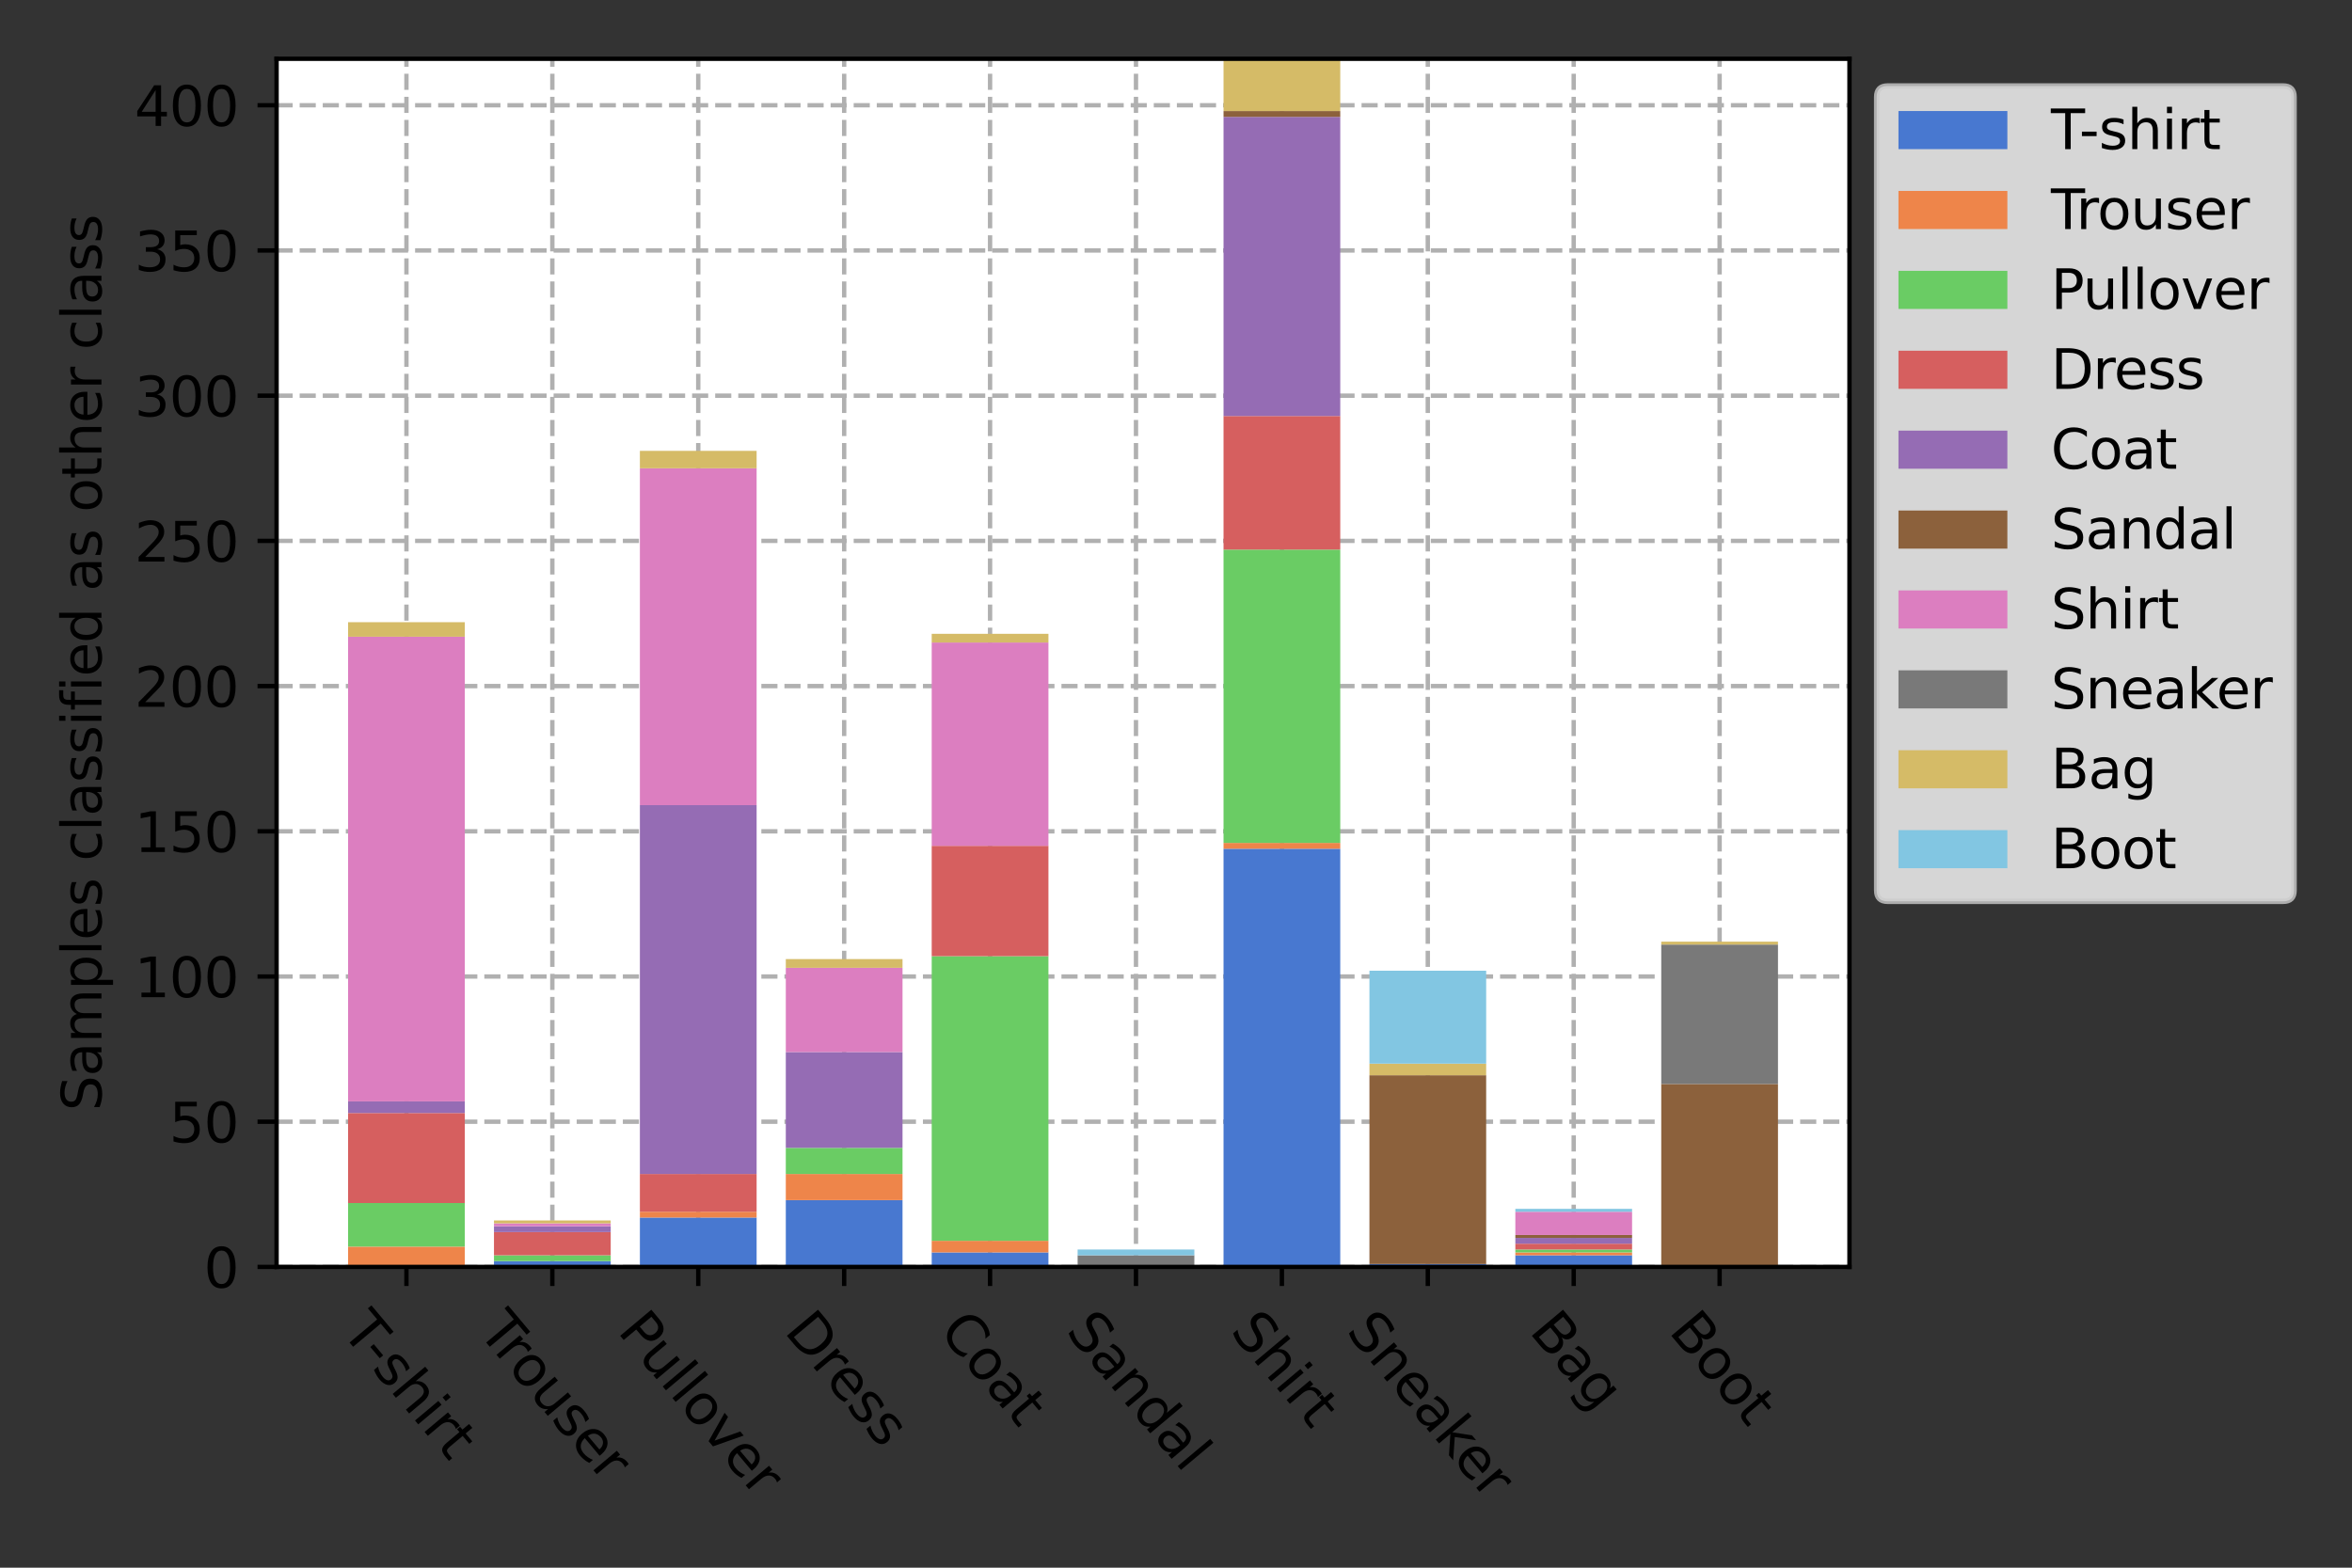 <?xml version="1.0" encoding="utf-8" standalone="no"?>
<!DOCTYPE svg PUBLIC "-//W3C//DTD SVG 1.1//EN"
  "http://www.w3.org/Graphics/SVG/1.1/DTD/svg11.dtd">
<svg height="288pt" version="1.1" viewBox="0 0 432 288" width="432pt" xmlns="http://www.w3.org/2000/svg" xmlns:xlink="http://www.w3.org/1999/xlink">
 <rect x="0" y="0" width="432" height="288" fill="#333333" stroke="none"/>
 <defs>
  <style type="text/css">*{stroke-linecap:butt;stroke-linejoin:round;}</style>
 </defs>
 <g id="figure_1">
  <g id="patch_1">
   <path d="M 0 288 
L 432 288 
L 432 0 
L 0 0 
z
" style="fill:none;"/>
  </g>
  <g id="axes_1">
   <g id="patch_2">
    <path d="M 50.8 232.747 
L 339.7 232.747 
L 339.7 10.8 
L 50.8 10.8 
z
" style="fill:#ffffff;"/>
   </g>
   <g id="matplotlib.axis_1">
    <g id="xtick_1">
     <g id="line2d_1">
      <path clip-path="url(#pb6ebca4d76)" d="M 74.652 232.747 
L 74.652 10.8 
" style="fill:none;stroke:#b0b0b0;stroke-dasharray:2.96,1.28;stroke-dashoffset:0;stroke-width:0.8;"/>
     </g>
     <g id="line2d_2">
      <defs>
       <path d="M 0 0 
L 0 3.5 
" id="mb252a2b7a4" style="stroke:#000000;stroke-width:0.8;"/>
      </defs>
      <g>
       <use style="stroke:#000000;stroke-width:0.8;" x="74.652" xlink:href="#mb252a2b7a4" y="232.747"/>
      </g>
     </g>
     <g id="text_1">
      <!-- T-shirt -->
      <g transform="translate(62.523 244.632)rotate(-310)scale(0.1 -0.1)">
       <defs>
        <path d="M -19 4666 
L 3928 4666 
L 3928 4134 
L 2272 4134 
L 2272 0 
L 1638 0 
L 1638 4134 
L -19 4134 
L -19 4666 
z
" id="DejaVuSans-54" transform="scale(0.016)"/>
        <path d="M 313 2009 
L 1997 2009 
L 1997 1497 
L 313 1497 
L 313 2009 
z
" id="DejaVuSans-2d" transform="scale(0.016)"/>
        <path d="M 2834 3397 
L 2834 2853 
Q 2591 2978 2328 3040 
Q 2066 3103 1784 3103 
Q 1356 3103 1142 2972 
Q 928 2841 928 2578 
Q 928 2378 1081 2264 
Q 1234 2150 1697 2047 
L 1894 2003 
Q 2506 1872 2764 1633 
Q 3022 1394 3022 966 
Q 3022 478 2636 193 
Q 2250 -91 1575 -91 
Q 1294 -91 989 -36 
Q 684 19 347 128 
L 347 722 
Q 666 556 975 473 
Q 1284 391 1588 391 
Q 1994 391 2212 530 
Q 2431 669 2431 922 
Q 2431 1156 2273 1281 
Q 2116 1406 1581 1522 
L 1381 1569 
Q 847 1681 609 1914 
Q 372 2147 372 2553 
Q 372 3047 722 3315 
Q 1072 3584 1716 3584 
Q 2034 3584 2315 3537 
Q 2597 3491 2834 3397 
z
" id="DejaVuSans-73" transform="scale(0.016)"/>
        <path d="M 3513 2113 
L 3513 0 
L 2938 0 
L 2938 2094 
Q 2938 2591 2744 2837 
Q 2550 3084 2163 3084 
Q 1697 3084 1428 2787 
Q 1159 2491 1159 1978 
L 1159 0 
L 581 0 
L 581 4863 
L 1159 4863 
L 1159 2956 
Q 1366 3272 1645 3428 
Q 1925 3584 2291 3584 
Q 2894 3584 3203 3211 
Q 3513 2838 3513 2113 
z
" id="DejaVuSans-68" transform="scale(0.016)"/>
        <path d="M 603 3500 
L 1178 3500 
L 1178 0 
L 603 0 
L 603 3500 
z
M 603 4863 
L 1178 4863 
L 1178 4134 
L 603 4134 
L 603 4863 
z
" id="DejaVuSans-69" transform="scale(0.016)"/>
        <path d="M 2631 2963 
Q 2534 3019 2420 3045 
Q 2306 3072 2169 3072 
Q 1681 3072 1420 2755 
Q 1159 2438 1159 1844 
L 1159 0 
L 581 0 
L 581 3500 
L 1159 3500 
L 1159 2956 
Q 1341 3275 1631 3429 
Q 1922 3584 2338 3584 
Q 2397 3584 2469 3576 
Q 2541 3569 2628 3553 
L 2631 2963 
z
" id="DejaVuSans-72" transform="scale(0.016)"/>
        <path d="M 1172 4494 
L 1172 3500 
L 2356 3500 
L 2356 3053 
L 1172 3053 
L 1172 1153 
Q 1172 725 1289 603 
Q 1406 481 1766 481 
L 2356 481 
L 2356 0 
L 1766 0 
Q 1100 0 847 248 
Q 594 497 594 1153 
L 594 3053 
L 172 3053 
L 172 3500 
L 594 3500 
L 594 4494 
L 1172 4494 
z
" id="DejaVuSans-74" transform="scale(0.016)"/>
       </defs>
       <use xlink:href="#DejaVuSans-54"/>
       <use x="51.959" xlink:href="#DejaVuSans-2d"/>
       <use x="88.043" xlink:href="#DejaVuSans-73"/>
       <use x="140.143" xlink:href="#DejaVuSans-68"/>
       <use x="203.521" xlink:href="#DejaVuSans-69"/>
       <use x="231.305" xlink:href="#DejaVuSans-72"/>
       <use x="272.418" xlink:href="#DejaVuSans-74"/>
      </g>
     </g>
    </g>
    <g id="xtick_2">
     <g id="line2d_3">
      <path clip-path="url(#pb6ebca4d76)" d="M 101.451 232.747 
L 101.451 10.8 
" style="fill:none;stroke:#b0b0b0;stroke-dasharray:2.96,1.28;stroke-dashoffset:0;stroke-width:0.8;"/>
     </g>
     <g id="line2d_4">
      <g>
       <use style="stroke:#000000;stroke-width:0.8;" x="101.451" xlink:href="#mb252a2b7a4" y="232.747"/>
      </g>
     </g>
     <g id="text_2">
      <!-- Trouser -->
      <g transform="translate(87.623 244.632)rotate(-310)scale(0.1 -0.1)">
       <defs>
        <path d="M 1959 3097 
Q 1497 3097 1228 2736 
Q 959 2375 959 1747 
Q 959 1119 1226 758 
Q 1494 397 1959 397 
Q 2419 397 2687 759 
Q 2956 1122 2956 1747 
Q 2956 2369 2687 2733 
Q 2419 3097 1959 3097 
z
M 1959 3584 
Q 2709 3584 3137 3096 
Q 3566 2609 3566 1747 
Q 3566 888 3137 398 
Q 2709 -91 1959 -91 
Q 1206 -91 779 398 
Q 353 888 353 1747 
Q 353 2609 779 3096 
Q 1206 3584 1959 3584 
z
" id="DejaVuSans-6f" transform="scale(0.016)"/>
        <path d="M 544 1381 
L 544 3500 
L 1119 3500 
L 1119 1403 
Q 1119 906 1312 657 
Q 1506 409 1894 409 
Q 2359 409 2629 706 
Q 2900 1003 2900 1516 
L 2900 3500 
L 3475 3500 
L 3475 0 
L 2900 0 
L 2900 538 
Q 2691 219 2414 64 
Q 2138 -91 1772 -91 
Q 1169 -91 856 284 
Q 544 659 544 1381 
z
M 1991 3584 
L 1991 3584 
z
" id="DejaVuSans-75" transform="scale(0.016)"/>
        <path d="M 3597 1894 
L 3597 1613 
L 953 1613 
Q 991 1019 1311 708 
Q 1631 397 2203 397 
Q 2534 397 2845 478 
Q 3156 559 3463 722 
L 3463 178 
Q 3153 47 2828 -22 
Q 2503 -91 2169 -91 
Q 1331 -91 842 396 
Q 353 884 353 1716 
Q 353 2575 817 3079 
Q 1281 3584 2069 3584 
Q 2775 3584 3186 3129 
Q 3597 2675 3597 1894 
z
M 3022 2063 
Q 3016 2534 2758 2815 
Q 2500 3097 2075 3097 
Q 1594 3097 1305 2825 
Q 1016 2553 972 2059 
L 3022 2063 
z
" id="DejaVuSans-65" transform="scale(0.016)"/>
       </defs>
       <use xlink:href="#DejaVuSans-54"/>
       <use x="46.334" xlink:href="#DejaVuSans-72"/>
       <use x="85.197" xlink:href="#DejaVuSans-6f"/>
       <use x="146.379" xlink:href="#DejaVuSans-75"/>
       <use x="209.758" xlink:href="#DejaVuSans-73"/>
       <use x="261.857" xlink:href="#DejaVuSans-65"/>
       <use x="323.381" xlink:href="#DejaVuSans-72"/>
      </g>
     </g>
    </g>
    <g id="xtick_3">
     <g id="line2d_5">
      <path clip-path="url(#pb6ebca4d76)" d="M 128.251 232.747 
L 128.251 10.8 
" style="fill:none;stroke:#b0b0b0;stroke-dasharray:2.96,1.28;stroke-dashoffset:0;stroke-width:0.8;"/>
     </g>
     <g id="line2d_6">
      <g>
       <use style="stroke:#000000;stroke-width:0.8;" x="128.251" xlink:href="#mb252a2b7a4" y="232.747"/>
      </g>
     </g>
     <g id="text_3">
      <!-- Pullover -->
      <g transform="translate(113.265 244.632)rotate(-310)scale(0.1 -0.1)">
       <defs>
        <path d="M 1259 4147 
L 1259 2394 
L 2053 2394 
Q 2494 2394 2734 2622 
Q 2975 2850 2975 3272 
Q 2975 3691 2734 3919 
Q 2494 4147 2053 4147 
L 1259 4147 
z
M 628 4666 
L 2053 4666 
Q 2838 4666 3239 4311 
Q 3641 3956 3641 3272 
Q 3641 2581 3239 2228 
Q 2838 1875 2053 1875 
L 1259 1875 
L 1259 0 
L 628 0 
L 628 4666 
z
" id="DejaVuSans-50" transform="scale(0.016)"/>
        <path d="M 603 4863 
L 1178 4863 
L 1178 0 
L 603 0 
L 603 4863 
z
" id="DejaVuSans-6c" transform="scale(0.016)"/>
        <path d="M 191 3500 
L 800 3500 
L 1894 563 
L 2988 3500 
L 3597 3500 
L 2284 0 
L 1503 0 
L 191 3500 
z
" id="DejaVuSans-76" transform="scale(0.016)"/>
       </defs>
       <use xlink:href="#DejaVuSans-50"/>
       <use x="58.553" xlink:href="#DejaVuSans-75"/>
       <use x="121.932" xlink:href="#DejaVuSans-6c"/>
       <use x="149.715" xlink:href="#DejaVuSans-6c"/>
       <use x="177.498" xlink:href="#DejaVuSans-6f"/>
       <use x="238.68" xlink:href="#DejaVuSans-76"/>
       <use x="297.859" xlink:href="#DejaVuSans-65"/>
       <use x="359.383" xlink:href="#DejaVuSans-72"/>
      </g>
     </g>
    </g>
    <g id="xtick_4">
     <g id="line2d_7">
      <path clip-path="url(#pb6ebca4d76)" d="M 155.051 232.747 
L 155.051 10.8 
" style="fill:none;stroke:#b0b0b0;stroke-dasharray:2.96,1.28;stroke-dashoffset:0;stroke-width:0.8;"/>
     </g>
     <g id="line2d_8">
      <g>
       <use style="stroke:#000000;stroke-width:0.8;" x="155.051" xlink:href="#mb252a2b7a4" y="232.747"/>
      </g>
     </g>
     <g id="text_4">
      <!-- Dress -->
      <g transform="translate(143.887 244.632)rotate(-310)scale(0.1 -0.1)">
       <defs>
        <path d="M 1259 4147 
L 1259 519 
L 2022 519 
Q 2988 519 3436 956 
Q 3884 1394 3884 2338 
Q 3884 3275 3436 3711 
Q 2988 4147 2022 4147 
L 1259 4147 
z
M 628 4666 
L 1925 4666 
Q 3281 4666 3915 4102 
Q 4550 3538 4550 2338 
Q 4550 1131 3912 565 
Q 3275 0 1925 0 
L 628 0 
L 628 4666 
z
" id="DejaVuSans-44" transform="scale(0.016)"/>
       </defs>
       <use xlink:href="#DejaVuSans-44"/>
       <use x="77.002" xlink:href="#DejaVuSans-72"/>
       <use x="115.865" xlink:href="#DejaVuSans-65"/>
       <use x="177.389" xlink:href="#DejaVuSans-73"/>
       <use x="229.488" xlink:href="#DejaVuSans-73"/>
      </g>
     </g>
    </g>
    <g id="xtick_5">
     <g id="line2d_9">
      <path clip-path="url(#pb6ebca4d76)" d="M 181.85 232.747 
L 181.85 10.8 
" style="fill:none;stroke:#b0b0b0;stroke-dasharray:2.96,1.28;stroke-dashoffset:0;stroke-width:0.8;"/>
     </g>
     <g id="line2d_10">
      <g>
       <use style="stroke:#000000;stroke-width:0.8;" x="181.85" xlink:href="#mb252a2b7a4" y="232.747"/>
      </g>
     </g>
     <g id="text_5">
      <!-- Coat -->
      <g transform="translate(172.296 244.632)rotate(-310)scale(0.1 -0.1)">
       <defs>
        <path d="M 4122 4306 
L 4122 3641 
Q 3803 3938 3442 4084 
Q 3081 4231 2675 4231 
Q 1875 4231 1450 3742 
Q 1025 3253 1025 2328 
Q 1025 1406 1450 917 
Q 1875 428 2675 428 
Q 3081 428 3442 575 
Q 3803 722 4122 1019 
L 4122 359 
Q 3791 134 3420 21 
Q 3050 -91 2638 -91 
Q 1578 -91 968 557 
Q 359 1206 359 2328 
Q 359 3453 968 4101 
Q 1578 4750 2638 4750 
Q 3056 4750 3426 4639 
Q 3797 4528 4122 4306 
z
" id="DejaVuSans-43" transform="scale(0.016)"/>
        <path d="M 2194 1759 
Q 1497 1759 1228 1600 
Q 959 1441 959 1056 
Q 959 750 1161 570 
Q 1363 391 1709 391 
Q 2188 391 2477 730 
Q 2766 1069 2766 1631 
L 2766 1759 
L 2194 1759 
z
M 3341 1997 
L 3341 0 
L 2766 0 
L 2766 531 
Q 2569 213 2275 61 
Q 1981 -91 1556 -91 
Q 1019 -91 701 211 
Q 384 513 384 1019 
Q 384 1609 779 1909 
Q 1175 2209 1959 2209 
L 2766 2209 
L 2766 2266 
Q 2766 2663 2505 2880 
Q 2244 3097 1772 3097 
Q 1472 3097 1187 3025 
Q 903 2953 641 2809 
L 641 3341 
Q 956 3463 1253 3523 
Q 1550 3584 1831 3584 
Q 2591 3584 2966 3190 
Q 3341 2797 3341 1997 
z
" id="DejaVuSans-61" transform="scale(0.016)"/>
       </defs>
       <use xlink:href="#DejaVuSans-43"/>
       <use x="69.824" xlink:href="#DejaVuSans-6f"/>
       <use x="131.006" xlink:href="#DejaVuSans-61"/>
       <use x="192.285" xlink:href="#DejaVuSans-74"/>
      </g>
     </g>
    </g>
    <g id="xtick_6">
     <g id="line2d_11">
      <path clip-path="url(#pb6ebca4d76)" d="M 208.65 232.747 
L 208.65 10.8 
" style="fill:none;stroke:#b0b0b0;stroke-dasharray:2.96,1.28;stroke-dashoffset:0;stroke-width:0.8;"/>
     </g>
     <g id="line2d_12">
      <g>
       <use style="stroke:#000000;stroke-width:0.8;" x="208.65" xlink:href="#mb252a2b7a4" y="232.747"/>
      </g>
     </g>
     <g id="text_6">
      <!-- Sandal -->
      <g transform="translate(195.587 244.632)rotate(-310)scale(0.1 -0.1)">
       <defs>
        <path d="M 3425 4513 
L 3425 3897 
Q 3066 4069 2747 4153 
Q 2428 4238 2131 4238 
Q 1616 4238 1336 4038 
Q 1056 3838 1056 3469 
Q 1056 3159 1242 3001 
Q 1428 2844 1947 2747 
L 2328 2669 
Q 3034 2534 3370 2195 
Q 3706 1856 3706 1288 
Q 3706 609 3251 259 
Q 2797 -91 1919 -91 
Q 1588 -91 1214 -16 
Q 841 59 441 206 
L 441 856 
Q 825 641 1194 531 
Q 1563 422 1919 422 
Q 2459 422 2753 634 
Q 3047 847 3047 1241 
Q 3047 1584 2836 1778 
Q 2625 1972 2144 2069 
L 1759 2144 
Q 1053 2284 737 2584 
Q 422 2884 422 3419 
Q 422 4038 858 4394 
Q 1294 4750 2059 4750 
Q 2388 4750 2728 4690 
Q 3069 4631 3425 4513 
z
" id="DejaVuSans-53" transform="scale(0.016)"/>
        <path d="M 3513 2113 
L 3513 0 
L 2938 0 
L 2938 2094 
Q 2938 2591 2744 2837 
Q 2550 3084 2163 3084 
Q 1697 3084 1428 2787 
Q 1159 2491 1159 1978 
L 1159 0 
L 581 0 
L 581 3500 
L 1159 3500 
L 1159 2956 
Q 1366 3272 1645 3428 
Q 1925 3584 2291 3584 
Q 2894 3584 3203 3211 
Q 3513 2838 3513 2113 
z
" id="DejaVuSans-6e" transform="scale(0.016)"/>
        <path d="M 2906 2969 
L 2906 4863 
L 3481 4863 
L 3481 0 
L 2906 0 
L 2906 525 
Q 2725 213 2448 61 
Q 2172 -91 1784 -91 
Q 1150 -91 751 415 
Q 353 922 353 1747 
Q 353 2572 751 3078 
Q 1150 3584 1784 3584 
Q 2172 3584 2448 3432 
Q 2725 3281 2906 2969 
z
M 947 1747 
Q 947 1113 1208 752 
Q 1469 391 1925 391 
Q 2381 391 2643 752 
Q 2906 1113 2906 1747 
Q 2906 2381 2643 2742 
Q 2381 3103 1925 3103 
Q 1469 3103 1208 2742 
Q 947 2381 947 1747 
z
" id="DejaVuSans-64" transform="scale(0.016)"/>
       </defs>
       <use xlink:href="#DejaVuSans-53"/>
       <use x="63.477" xlink:href="#DejaVuSans-61"/>
       <use x="124.756" xlink:href="#DejaVuSans-6e"/>
       <use x="188.135" xlink:href="#DejaVuSans-64"/>
       <use x="251.611" xlink:href="#DejaVuSans-61"/>
       <use x="312.891" xlink:href="#DejaVuSans-6c"/>
      </g>
     </g>
    </g>
    <g id="xtick_7">
     <g id="line2d_13">
      <path clip-path="url(#pb6ebca4d76)" d="M 235.449 232.747 
L 235.449 10.8 
" style="fill:none;stroke:#b0b0b0;stroke-dasharray:2.96,1.28;stroke-dashoffset:0;stroke-width:0.8;"/>
     </g>
     <g id="line2d_14">
      <g>
       <use style="stroke:#000000;stroke-width:0.8;" x="235.449" xlink:href="#mb252a2b7a4" y="232.747"/>
      </g>
     </g>
     <g id="text_7">
      <!-- Shirt -->
      <g transform="translate(225.784 244.632)rotate(-310)scale(0.1 -0.1)">
       <use xlink:href="#DejaVuSans-53"/>
       <use x="63.477" xlink:href="#DejaVuSans-68"/>
       <use x="126.855" xlink:href="#DejaVuSans-69"/>
       <use x="154.639" xlink:href="#DejaVuSans-72"/>
       <use x="195.752" xlink:href="#DejaVuSans-74"/>
      </g>
     </g>
    </g>
    <g id="xtick_8">
     <g id="line2d_15">
      <path clip-path="url(#pb6ebca4d76)" d="M 262.249 232.747 
L 262.249 10.8 
" style="fill:none;stroke:#b0b0b0;stroke-dasharray:2.96,1.28;stroke-dashoffset:0;stroke-width:0.8;"/>
     </g>
     <g id="line2d_16">
      <g>
       <use style="stroke:#000000;stroke-width:0.8;" x="262.249" xlink:href="#mb252a2b7a4" y="232.747"/>
      </g>
     </g>
     <g id="text_8">
      <!-- Sneaker -->
      <g transform="translate(247.068 244.632)rotate(-310)scale(0.1 -0.1)">
       <defs>
        <path d="M 581 4863 
L 1159 4863 
L 1159 1991 
L 2875 3500 
L 3609 3500 
L 1753 1863 
L 3688 0 
L 2938 0 
L 1159 1709 
L 1159 0 
L 581 0 
L 581 4863 
z
" id="DejaVuSans-6b" transform="scale(0.016)"/>
       </defs>
       <use xlink:href="#DejaVuSans-53"/>
       <use x="63.477" xlink:href="#DejaVuSans-6e"/>
       <use x="126.855" xlink:href="#DejaVuSans-65"/>
       <use x="188.379" xlink:href="#DejaVuSans-61"/>
       <use x="249.658" xlink:href="#DejaVuSans-6b"/>
       <use x="303.943" xlink:href="#DejaVuSans-65"/>
       <use x="365.467" xlink:href="#DejaVuSans-72"/>
      </g>
     </g>
    </g>
    <g id="xtick_9">
     <g id="line2d_17">
      <path clip-path="url(#pb6ebca4d76)" d="M 289.049 232.747 
L 289.049 10.8 
" style="fill:none;stroke:#b0b0b0;stroke-dasharray:2.96,1.28;stroke-dashoffset:0;stroke-width:0.8;"/>
     </g>
     <g id="line2d_18">
      <g>
       <use style="stroke:#000000;stroke-width:0.8;" x="289.049" xlink:href="#mb252a2b7a4" y="232.747"/>
      </g>
     </g>
     <g id="text_9">
      <!-- Bag -->
      <g transform="translate(280.72 244.632)rotate(-310)scale(0.1 -0.1)">
       <defs>
        <path d="M 1259 2228 
L 1259 519 
L 2272 519 
Q 2781 519 3026 730 
Q 3272 941 3272 1375 
Q 3272 1813 3026 2020 
Q 2781 2228 2272 2228 
L 1259 2228 
z
M 1259 4147 
L 1259 2741 
L 2194 2741 
Q 2656 2741 2882 2914 
Q 3109 3088 3109 3444 
Q 3109 3797 2882 3972 
Q 2656 4147 2194 4147 
L 1259 4147 
z
M 628 4666 
L 2241 4666 
Q 2963 4666 3353 4366 
Q 3744 4066 3744 3513 
Q 3744 3084 3544 2831 
Q 3344 2578 2956 2516 
Q 3422 2416 3680 2098 
Q 3938 1781 3938 1306 
Q 3938 681 3513 340 
Q 3088 0 2303 0 
L 628 0 
L 628 4666 
z
" id="DejaVuSans-42" transform="scale(0.016)"/>
        <path d="M 2906 1791 
Q 2906 2416 2648 2759 
Q 2391 3103 1925 3103 
Q 1463 3103 1205 2759 
Q 947 2416 947 1791 
Q 947 1169 1205 825 
Q 1463 481 1925 481 
Q 2391 481 2648 825 
Q 2906 1169 2906 1791 
z
M 3481 434 
Q 3481 -459 3084 -895 
Q 2688 -1331 1869 -1331 
Q 1566 -1331 1297 -1286 
Q 1028 -1241 775 -1147 
L 775 -588 
Q 1028 -725 1275 -790 
Q 1522 -856 1778 -856 
Q 2344 -856 2625 -561 
Q 2906 -266 2906 331 
L 2906 616 
Q 2728 306 2450 153 
Q 2172 0 1784 0 
Q 1141 0 747 490 
Q 353 981 353 1791 
Q 353 2603 747 3093 
Q 1141 3584 1784 3584 
Q 2172 3584 2450 3431 
Q 2728 3278 2906 2969 
L 2906 3500 
L 3481 3500 
L 3481 434 
z
" id="DejaVuSans-67" transform="scale(0.016)"/>
       </defs>
       <use xlink:href="#DejaVuSans-42"/>
       <use x="68.604" xlink:href="#DejaVuSans-61"/>
       <use x="129.883" xlink:href="#DejaVuSans-67"/>
      </g>
     </g>
    </g>
    <g id="xtick_10">
     <g id="line2d_19">
      <path clip-path="url(#pb6ebca4d76)" d="M 315.848 232.747 
L 315.848 10.8 
" style="fill:none;stroke:#b0b0b0;stroke-dasharray:2.96,1.28;stroke-dashoffset:0;stroke-width:0.8;"/>
     </g>
     <g id="line2d_20">
      <g>
       <use style="stroke:#000000;stroke-width:0.8;" x="315.848" xlink:href="#mb252a2b7a4" y="232.747"/>
      </g>
     </g>
     <g id="text_10">
      <!-- Boot -->
      <g transform="translate(306.336 244.632)rotate(-310)scale(0.1 -0.1)">
       <use xlink:href="#DejaVuSans-42"/>
       <use x="68.604" xlink:href="#DejaVuSans-6f"/>
       <use x="129.785" xlink:href="#DejaVuSans-6f"/>
       <use x="190.967" xlink:href="#DejaVuSans-74"/>
      </g>
     </g>
    </g>
   </g>
   <g id="matplotlib.axis_2">
    <g id="ytick_1">
     <g id="line2d_21">
      <path clip-path="url(#pb6ebca4d76)" d="M 50.8 232.747 
L 339.7 232.747 
" style="fill:none;stroke:#b0b0b0;stroke-dasharray:2.96,1.28;stroke-dashoffset:0;stroke-width:0.8;"/>
     </g>
     <g id="line2d_22">
      <defs>
       <path d="M 0 0 
L -3.5 0 
" id="m4a4ed93f76" style="stroke:#000000;stroke-width:0.8;"/>
      </defs>
      <g>
       <use style="stroke:#000000;stroke-width:0.8;" x="50.8" xlink:href="#m4a4ed93f76" y="232.747"/>
      </g>
     </g>
     <g id="text_11">
      <!-- 0 -->
      <g transform="translate(37.438 236.547)scale(0.1 -0.1)">
       <defs>
        <path d="M 2034 4250 
Q 1547 4250 1301 3770 
Q 1056 3291 1056 2328 
Q 1056 1369 1301 889 
Q 1547 409 2034 409 
Q 2525 409 2770 889 
Q 3016 1369 3016 2328 
Q 3016 3291 2770 3770 
Q 2525 4250 2034 4250 
z
M 2034 4750 
Q 2819 4750 3233 4129 
Q 3647 3509 3647 2328 
Q 3647 1150 3233 529 
Q 2819 -91 2034 -91 
Q 1250 -91 836 529 
Q 422 1150 422 2328 
Q 422 3509 836 4129 
Q 1250 4750 2034 4750 
z
" id="DejaVuSans-30" transform="scale(0.016)"/>
       </defs>
       <use xlink:href="#DejaVuSans-30"/>
      </g>
     </g>
    </g>
    <g id="ytick_2">
     <g id="line2d_23">
      <path clip-path="url(#pb6ebca4d76)" d="M 50.8 206.071 
L 339.7 206.071 
" style="fill:none;stroke:#b0b0b0;stroke-dasharray:2.96,1.28;stroke-dashoffset:0;stroke-width:0.8;"/>
     </g>
     <g id="line2d_24">
      <g>
       <use style="stroke:#000000;stroke-width:0.8;" x="50.8" xlink:href="#m4a4ed93f76" y="206.071"/>
      </g>
     </g>
     <g id="text_12">
      <!-- 50 -->
      <g transform="translate(31.075 209.87)scale(0.1 -0.1)">
       <defs>
        <path d="M 691 4666 
L 3169 4666 
L 3169 4134 
L 1269 4134 
L 1269 2991 
Q 1406 3038 1543 3061 
Q 1681 3084 1819 3084 
Q 2600 3084 3056 2656 
Q 3513 2228 3513 1497 
Q 3513 744 3044 326 
Q 2575 -91 1722 -91 
Q 1428 -91 1123 -41 
Q 819 9 494 109 
L 494 744 
Q 775 591 1075 516 
Q 1375 441 1709 441 
Q 2250 441 2565 725 
Q 2881 1009 2881 1497 
Q 2881 1984 2565 2268 
Q 2250 2553 1709 2553 
Q 1456 2553 1204 2497 
Q 953 2441 691 2322 
L 691 4666 
z
" id="DejaVuSans-35" transform="scale(0.016)"/>
       </defs>
       <use xlink:href="#DejaVuSans-35"/>
       <use x="63.623" xlink:href="#DejaVuSans-30"/>
      </g>
     </g>
    </g>
    <g id="ytick_3">
     <g id="line2d_25">
      <path clip-path="url(#pb6ebca4d76)" d="M 50.8 179.395 
L 339.7 179.395 
" style="fill:none;stroke:#b0b0b0;stroke-dasharray:2.96,1.28;stroke-dashoffset:0;stroke-width:0.8;"/>
     </g>
     <g id="line2d_26">
      <g>
       <use style="stroke:#000000;stroke-width:0.8;" x="50.8" xlink:href="#m4a4ed93f76" y="179.395"/>
      </g>
     </g>
     <g id="text_13">
      <!-- 100 -->
      <g transform="translate(24.712 183.194)scale(0.1 -0.1)">
       <defs>
        <path d="M 794 531 
L 1825 531 
L 1825 4091 
L 703 3866 
L 703 4441 
L 1819 4666 
L 2450 4666 
L 2450 531 
L 3481 531 
L 3481 0 
L 794 0 
L 794 531 
z
" id="DejaVuSans-31" transform="scale(0.016)"/>
       </defs>
       <use xlink:href="#DejaVuSans-31"/>
       <use x="63.623" xlink:href="#DejaVuSans-30"/>
       <use x="127.246" xlink:href="#DejaVuSans-30"/>
      </g>
     </g>
    </g>
    <g id="ytick_4">
     <g id="line2d_27">
      <path clip-path="url(#pb6ebca4d76)" d="M 50.8 152.718 
L 339.7 152.718 
" style="fill:none;stroke:#b0b0b0;stroke-dasharray:2.96,1.28;stroke-dashoffset:0;stroke-width:0.8;"/>
     </g>
     <g id="line2d_28">
      <g>
       <use style="stroke:#000000;stroke-width:0.8;" x="50.8" xlink:href="#m4a4ed93f76" y="152.718"/>
      </g>
     </g>
     <g id="text_14">
      <!-- 150 -->
      <g transform="translate(24.712 156.517)scale(0.1 -0.1)">
       <use xlink:href="#DejaVuSans-31"/>
       <use x="63.623" xlink:href="#DejaVuSans-35"/>
       <use x="127.246" xlink:href="#DejaVuSans-30"/>
      </g>
     </g>
    </g>
    <g id="ytick_5">
     <g id="line2d_29">
      <path clip-path="url(#pb6ebca4d76)" d="M 50.8 126.042 
L 339.7 126.042 
" style="fill:none;stroke:#b0b0b0;stroke-dasharray:2.96,1.28;stroke-dashoffset:0;stroke-width:0.8;"/>
     </g>
     <g id="line2d_30">
      <g>
       <use style="stroke:#000000;stroke-width:0.8;" x="50.8" xlink:href="#m4a4ed93f76" y="126.042"/>
      </g>
     </g>
     <g id="text_15">
      <!-- 200 -->
      <g transform="translate(24.712 129.841)scale(0.1 -0.1)">
       <defs>
        <path d="M 1228 531 
L 3431 531 
L 3431 0 
L 469 0 
L 469 531 
Q 828 903 1448 1529 
Q 2069 2156 2228 2338 
Q 2531 2678 2651 2914 
Q 2772 3150 2772 3378 
Q 2772 3750 2511 3984 
Q 2250 4219 1831 4219 
Q 1534 4219 1204 4116 
Q 875 4013 500 3803 
L 500 4441 
Q 881 4594 1212 4672 
Q 1544 4750 1819 4750 
Q 2544 4750 2975 4387 
Q 3406 4025 3406 3419 
Q 3406 3131 3298 2873 
Q 3191 2616 2906 2266 
Q 2828 2175 2409 1742 
Q 1991 1309 1228 531 
z
" id="DejaVuSans-32" transform="scale(0.016)"/>
       </defs>
       <use xlink:href="#DejaVuSans-32"/>
       <use x="63.623" xlink:href="#DejaVuSans-30"/>
       <use x="127.246" xlink:href="#DejaVuSans-30"/>
      </g>
     </g>
    </g>
    <g id="ytick_6">
     <g id="line2d_31">
      <path clip-path="url(#pb6ebca4d76)" d="M 50.8 99.366 
L 339.7 99.366 
" style="fill:none;stroke:#b0b0b0;stroke-dasharray:2.96,1.28;stroke-dashoffset:0;stroke-width:0.8;"/>
     </g>
     <g id="line2d_32">
      <g>
       <use style="stroke:#000000;stroke-width:0.8;" x="50.8" xlink:href="#m4a4ed93f76" y="99.366"/>
      </g>
     </g>
     <g id="text_16">
      <!-- 250 -->
      <g transform="translate(24.712 103.165)scale(0.1 -0.1)">
       <use xlink:href="#DejaVuSans-32"/>
       <use x="63.623" xlink:href="#DejaVuSans-35"/>
       <use x="127.246" xlink:href="#DejaVuSans-30"/>
      </g>
     </g>
    </g>
    <g id="ytick_7">
     <g id="line2d_33">
      <path clip-path="url(#pb6ebca4d76)" d="M 50.8 72.689 
L 339.7 72.689 
" style="fill:none;stroke:#b0b0b0;stroke-dasharray:2.96,1.28;stroke-dashoffset:0;stroke-width:0.8;"/>
     </g>
     <g id="line2d_34">
      <g>
       <use style="stroke:#000000;stroke-width:0.8;" x="50.8" xlink:href="#m4a4ed93f76" y="72.689"/>
      </g>
     </g>
     <g id="text_17">
      <!-- 300 -->
      <g transform="translate(24.712 76.488)scale(0.1 -0.1)">
       <defs>
        <path d="M 2597 2516 
Q 3050 2419 3304 2112 
Q 3559 1806 3559 1356 
Q 3559 666 3084 287 
Q 2609 -91 1734 -91 
Q 1441 -91 1130 -33 
Q 819 25 488 141 
L 488 750 
Q 750 597 1062 519 
Q 1375 441 1716 441 
Q 2309 441 2620 675 
Q 2931 909 2931 1356 
Q 2931 1769 2642 2001 
Q 2353 2234 1838 2234 
L 1294 2234 
L 1294 2753 
L 1863 2753 
Q 2328 2753 2575 2939 
Q 2822 3125 2822 3475 
Q 2822 3834 2567 4026 
Q 2313 4219 1838 4219 
Q 1578 4219 1281 4162 
Q 984 4106 628 3988 
L 628 4550 
Q 988 4650 1302 4700 
Q 1616 4750 1894 4750 
Q 2613 4750 3031 4423 
Q 3450 4097 3450 3541 
Q 3450 3153 3228 2886 
Q 3006 2619 2597 2516 
z
" id="DejaVuSans-33" transform="scale(0.016)"/>
       </defs>
       <use xlink:href="#DejaVuSans-33"/>
       <use x="63.623" xlink:href="#DejaVuSans-30"/>
       <use x="127.246" xlink:href="#DejaVuSans-30"/>
      </g>
     </g>
    </g>
    <g id="ytick_8">
     <g id="line2d_35">
      <path clip-path="url(#pb6ebca4d76)" d="M 50.8 46.013 
L 339.7 46.013 
" style="fill:none;stroke:#b0b0b0;stroke-dasharray:2.96,1.28;stroke-dashoffset:0;stroke-width:0.8;"/>
     </g>
     <g id="line2d_36">
      <g>
       <use style="stroke:#000000;stroke-width:0.8;" x="50.8" xlink:href="#m4a4ed93f76" y="46.013"/>
      </g>
     </g>
     <g id="text_18">
      <!-- 350 -->
      <g transform="translate(24.712 49.812)scale(0.1 -0.1)">
       <use xlink:href="#DejaVuSans-33"/>
       <use x="63.623" xlink:href="#DejaVuSans-35"/>
       <use x="127.246" xlink:href="#DejaVuSans-30"/>
      </g>
     </g>
    </g>
    <g id="ytick_9">
     <g id="line2d_37">
      <path clip-path="url(#pb6ebca4d76)" d="M 50.8 19.336 
L 339.7 19.336 
" style="fill:none;stroke:#b0b0b0;stroke-dasharray:2.96,1.28;stroke-dashoffset:0;stroke-width:0.8;"/>
     </g>
     <g id="line2d_38">
      <g>
       <use style="stroke:#000000;stroke-width:0.8;" x="50.8" xlink:href="#m4a4ed93f76" y="19.336"/>
      </g>
     </g>
     <g id="text_19">
      <!-- 400 -->
      <g transform="translate(24.712 23.136)scale(0.1 -0.1)">
       <defs>
        <path d="M 2419 4116 
L 825 1625 
L 2419 1625 
L 2419 4116 
z
M 2253 4666 
L 3047 4666 
L 3047 1625 
L 3713 1625 
L 3713 1100 
L 3047 1100 
L 3047 0 
L 2419 0 
L 2419 1100 
L 313 1100 
L 313 1709 
L 2253 4666 
z
" id="DejaVuSans-34" transform="scale(0.016)"/>
       </defs>
       <use xlink:href="#DejaVuSans-34"/>
       <use x="63.623" xlink:href="#DejaVuSans-30"/>
       <use x="127.246" xlink:href="#DejaVuSans-30"/>
      </g>
     </g>
    </g>
    <g id="text_20">
     <!-- Samples classified as other class -->
     <g transform="translate(18.633 204.085)rotate(-90)scale(0.1 -0.1)">
      <defs>
       <path d="M 3328 2828 
Q 3544 3216 3844 3400 
Q 4144 3584 4550 3584 
Q 5097 3584 5394 3201 
Q 5691 2819 5691 2113 
L 5691 0 
L 5113 0 
L 5113 2094 
Q 5113 2597 4934 2840 
Q 4756 3084 4391 3084 
Q 3944 3084 3684 2787 
Q 3425 2491 3425 1978 
L 3425 0 
L 2847 0 
L 2847 2094 
Q 2847 2600 2669 2842 
Q 2491 3084 2119 3084 
Q 1678 3084 1418 2786 
Q 1159 2488 1159 1978 
L 1159 0 
L 581 0 
L 581 3500 
L 1159 3500 
L 1159 2956 
Q 1356 3278 1631 3431 
Q 1906 3584 2284 3584 
Q 2666 3584 2933 3390 
Q 3200 3197 3328 2828 
z
" id="DejaVuSans-6d" transform="scale(0.016)"/>
       <path d="M 1159 525 
L 1159 -1331 
L 581 -1331 
L 581 3500 
L 1159 3500 
L 1159 2969 
Q 1341 3281 1617 3432 
Q 1894 3584 2278 3584 
Q 2916 3584 3314 3078 
Q 3713 2572 3713 1747 
Q 3713 922 3314 415 
Q 2916 -91 2278 -91 
Q 1894 -91 1617 61 
Q 1341 213 1159 525 
z
M 3116 1747 
Q 3116 2381 2855 2742 
Q 2594 3103 2138 3103 
Q 1681 3103 1420 2742 
Q 1159 2381 1159 1747 
Q 1159 1113 1420 752 
Q 1681 391 2138 391 
Q 2594 391 2855 752 
Q 3116 1113 3116 1747 
z
" id="DejaVuSans-70" transform="scale(0.016)"/>
       <path id="DejaVuSans-20" transform="scale(0.016)"/>
       <path d="M 3122 3366 
L 3122 2828 
Q 2878 2963 2633 3030 
Q 2388 3097 2138 3097 
Q 1578 3097 1268 2742 
Q 959 2388 959 1747 
Q 959 1106 1268 751 
Q 1578 397 2138 397 
Q 2388 397 2633 464 
Q 2878 531 3122 666 
L 3122 134 
Q 2881 22 2623 -34 
Q 2366 -91 2075 -91 
Q 1284 -91 818 406 
Q 353 903 353 1747 
Q 353 2603 823 3093 
Q 1294 3584 2113 3584 
Q 2378 3584 2631 3529 
Q 2884 3475 3122 3366 
z
" id="DejaVuSans-63" transform="scale(0.016)"/>
       <path d="M 2375 4863 
L 2375 4384 
L 1825 4384 
Q 1516 4384 1395 4259 
Q 1275 4134 1275 3809 
L 1275 3500 
L 2222 3500 
L 2222 3053 
L 1275 3053 
L 1275 0 
L 697 0 
L 697 3053 
L 147 3053 
L 147 3500 
L 697 3500 
L 697 3744 
Q 697 4328 969 4595 
Q 1241 4863 1831 4863 
L 2375 4863 
z
" id="DejaVuSans-66" transform="scale(0.016)"/>
      </defs>
      <use xlink:href="#DejaVuSans-53"/>
      <use x="63.477" xlink:href="#DejaVuSans-61"/>
      <use x="124.756" xlink:href="#DejaVuSans-6d"/>
      <use x="222.168" xlink:href="#DejaVuSans-70"/>
      <use x="285.645" xlink:href="#DejaVuSans-6c"/>
      <use x="313.428" xlink:href="#DejaVuSans-65"/>
      <use x="374.951" xlink:href="#DejaVuSans-73"/>
      <use x="427.051" xlink:href="#DejaVuSans-20"/>
      <use x="458.838" xlink:href="#DejaVuSans-63"/>
      <use x="513.818" xlink:href="#DejaVuSans-6c"/>
      <use x="541.602" xlink:href="#DejaVuSans-61"/>
      <use x="602.881" xlink:href="#DejaVuSans-73"/>
      <use x="654.98" xlink:href="#DejaVuSans-73"/>
      <use x="707.08" xlink:href="#DejaVuSans-69"/>
      <use x="734.863" xlink:href="#DejaVuSans-66"/>
      <use x="770.068" xlink:href="#DejaVuSans-69"/>
      <use x="797.852" xlink:href="#DejaVuSans-65"/>
      <use x="859.375" xlink:href="#DejaVuSans-64"/>
      <use x="922.852" xlink:href="#DejaVuSans-20"/>
      <use x="954.639" xlink:href="#DejaVuSans-61"/>
      <use x="1015.918" xlink:href="#DejaVuSans-73"/>
      <use x="1068.018" xlink:href="#DejaVuSans-20"/>
      <use x="1099.805" xlink:href="#DejaVuSans-6f"/>
      <use x="1160.986" xlink:href="#DejaVuSans-74"/>
      <use x="1200.195" xlink:href="#DejaVuSans-68"/>
      <use x="1263.574" xlink:href="#DejaVuSans-65"/>
      <use x="1325.098" xlink:href="#DejaVuSans-72"/>
      <use x="1366.211" xlink:href="#DejaVuSans-20"/>
      <use x="1397.998" xlink:href="#DejaVuSans-63"/>
      <use x="1452.979" xlink:href="#DejaVuSans-6c"/>
      <use x="1480.762" xlink:href="#DejaVuSans-61"/>
      <use x="1542.041" xlink:href="#DejaVuSans-73"/>
      <use x="1594.141" xlink:href="#DejaVuSans-73"/>
     </g>
    </g>
   </g>
   <g id="patch_3">
    <path clip-path="url(#pb6ebca4d76)" d="M 63.932 232.747 
L 85.372 232.747 
L 85.372 232.747 
L 63.932 232.747 
z
" style="fill:#4878d0;"/>
   </g>
   <g id="patch_4">
    <path clip-path="url(#pb6ebca4d76)" d="M 90.731 232.747 
L 112.171 232.747 
L 112.171 231.68 
L 90.731 231.68 
z
" style="fill:#4878d0;"/>
   </g>
   <g id="patch_5">
    <path clip-path="url(#pb6ebca4d76)" d="M 117.531 232.747 
L 138.971 232.747 
L 138.971 223.677 
L 117.531 223.677 
z
" style="fill:#4878d0;"/>
   </g>
   <g id="patch_6">
    <path clip-path="url(#pb6ebca4d76)" d="M 144.331 232.747 
L 165.77 232.747 
L 165.77 220.476 
L 144.331 220.476 
z
" style="fill:#4878d0;"/>
   </g>
   <g id="patch_7">
    <path clip-path="url(#pb6ebca4d76)" d="M 171.13 232.747 
L 192.57 232.747 
L 192.57 230.08 
L 171.13 230.08 
z
" style="fill:#4878d0;"/>
   </g>
   <g id="patch_8">
    <path clip-path="url(#pb6ebca4d76)" d="M 197.93 232.747 
L 219.37 232.747 
L 219.37 232.747 
L 197.93 232.747 
z
" style="fill:#4878d0;"/>
   </g>
   <g id="patch_9">
    <path clip-path="url(#pb6ebca4d76)" d="M 224.73 232.747 
L 246.169 232.747 
L 246.169 155.919 
L 224.73 155.919 
z
" style="fill:#4878d0;"/>
   </g>
   <g id="patch_10">
    <path clip-path="url(#pb6ebca4d76)" d="M 251.529 232.747 
L 272.969 232.747 
L 272.969 232.214 
L 251.529 232.214 
z
" style="fill:#4878d0;"/>
   </g>
   <g id="patch_11">
    <path clip-path="url(#pb6ebca4d76)" d="M 278.329 232.747 
L 299.769 232.747 
L 299.769 230.613 
L 278.329 230.613 
z
" style="fill:#4878d0;"/>
   </g>
   <g id="patch_12">
    <path clip-path="url(#pb6ebca4d76)" d="M 305.128 232.747 
L 326.568 232.747 
L 326.568 232.747 
L 305.128 232.747 
z
" style="fill:#4878d0;"/>
   </g>
   <g id="patch_13">
    <path clip-path="url(#pb6ebca4d76)" d="M 63.932 232.747 
L 85.372 232.747 
L 85.372 229.013 
L 63.932 229.013 
z
" style="fill:#ee854a;"/>
   </g>
   <g id="patch_14">
    <path clip-path="url(#pb6ebca4d76)" d="M 90.731 231.68 
L 112.171 231.68 
L 112.171 231.68 
L 90.731 231.68 
z
" style="fill:#ee854a;"/>
   </g>
   <g id="patch_15">
    <path clip-path="url(#pb6ebca4d76)" d="M 117.531 223.677 
L 138.971 223.677 
L 138.971 222.61 
L 117.531 222.61 
z
" style="fill:#ee854a;"/>
   </g>
   <g id="patch_16">
    <path clip-path="url(#pb6ebca4d76)" d="M 144.331 220.476 
L 165.77 220.476 
L 165.77 215.674 
L 144.331 215.674 
z
" style="fill:#ee854a;"/>
   </g>
   <g id="patch_17">
    <path clip-path="url(#pb6ebca4d76)" d="M 171.13 230.08 
L 192.57 230.08 
L 192.57 227.946 
L 171.13 227.946 
z
" style="fill:#ee854a;"/>
   </g>
   <g id="patch_18">
    <path clip-path="url(#pb6ebca4d76)" d="M 197.93 232.747 
L 219.37 232.747 
L 219.37 232.747 
L 197.93 232.747 
z
" style="fill:#ee854a;"/>
   </g>
   <g id="patch_19">
    <path clip-path="url(#pb6ebca4d76)" d="M 224.73 155.919 
L 246.169 155.919 
L 246.169 154.852 
L 224.73 154.852 
z
" style="fill:#ee854a;"/>
   </g>
   <g id="patch_20">
    <path clip-path="url(#pb6ebca4d76)" d="M 251.529 232.214 
L 272.969 232.214 
L 272.969 232.214 
L 251.529 232.214 
z
" style="fill:#ee854a;"/>
   </g>
   <g id="patch_21">
    <path clip-path="url(#pb6ebca4d76)" d="M 278.329 230.613 
L 299.769 230.613 
L 299.769 230.08 
L 278.329 230.08 
z
" style="fill:#ee854a;"/>
   </g>
   <g id="patch_22">
    <path clip-path="url(#pb6ebca4d76)" d="M 305.128 232.747 
L 326.568 232.747 
L 326.568 232.747 
L 305.128 232.747 
z
" style="fill:#ee854a;"/>
   </g>
   <g id="patch_23">
    <path clip-path="url(#pb6ebca4d76)" d="M 63.932 229.013 
L 85.372 229.013 
L 85.372 221.01 
L 63.932 221.01 
z
" style="fill:#6acc64;"/>
   </g>
   <g id="patch_24">
    <path clip-path="url(#pb6ebca4d76)" d="M 90.731 231.68 
L 112.171 231.68 
L 112.171 230.613 
L 90.731 230.613 
z
" style="fill:#6acc64;"/>
   </g>
   <g id="patch_25">
    <path clip-path="url(#pb6ebca4d76)" d="M 117.531 222.61 
L 138.971 222.61 
L 138.971 222.61 
L 117.531 222.61 
z
" style="fill:#6acc64;"/>
   </g>
   <g id="patch_26">
    <path clip-path="url(#pb6ebca4d76)" d="M 144.331 215.674 
L 165.77 215.674 
L 165.77 210.873 
L 144.331 210.873 
z
" style="fill:#6acc64;"/>
   </g>
   <g id="patch_27">
    <path clip-path="url(#pb6ebca4d76)" d="M 171.13 227.946 
L 192.57 227.946 
L 192.57 175.66 
L 171.13 175.66 
z
" style="fill:#6acc64;"/>
   </g>
   <g id="patch_28">
    <path clip-path="url(#pb6ebca4d76)" d="M 197.93 232.747 
L 219.37 232.747 
L 219.37 232.747 
L 197.93 232.747 
z
" style="fill:#6acc64;"/>
   </g>
   <g id="patch_29">
    <path clip-path="url(#pb6ebca4d76)" d="M 224.73 154.852 
L 246.169 154.852 
L 246.169 100.966 
L 224.73 100.966 
z
" style="fill:#6acc64;"/>
   </g>
   <g id="patch_30">
    <path clip-path="url(#pb6ebca4d76)" d="M 251.529 232.214 
L 272.969 232.214 
L 272.969 232.214 
L 251.529 232.214 
z
" style="fill:#6acc64;"/>
   </g>
   <g id="patch_31">
    <path clip-path="url(#pb6ebca4d76)" d="M 278.329 230.08 
L 299.769 230.08 
L 299.769 229.546 
L 278.329 229.546 
z
" style="fill:#6acc64;"/>
   </g>
   <g id="patch_32">
    <path clip-path="url(#pb6ebca4d76)" d="M 305.128 232.747 
L 326.568 232.747 
L 326.568 232.747 
L 305.128 232.747 
z
" style="fill:#6acc64;"/>
   </g>
   <g id="patch_33">
    <path clip-path="url(#pb6ebca4d76)" d="M 63.932 221.01 
L 85.372 221.01 
L 85.372 204.47 
L 63.932 204.47 
z
" style="fill:#d65f5f;"/>
   </g>
   <g id="patch_34">
    <path clip-path="url(#pb6ebca4d76)" d="M 90.731 230.613 
L 112.171 230.613 
L 112.171 226.345 
L 90.731 226.345 
z
" style="fill:#d65f5f;"/>
   </g>
   <g id="patch_35">
    <path clip-path="url(#pb6ebca4d76)" d="M 117.531 222.61 
L 138.971 222.61 
L 138.971 215.674 
L 117.531 215.674 
z
" style="fill:#d65f5f;"/>
   </g>
   <g id="patch_36">
    <path clip-path="url(#pb6ebca4d76)" d="M 144.331 210.873 
L 165.77 210.873 
L 165.77 210.873 
L 144.331 210.873 
z
" style="fill:#d65f5f;"/>
   </g>
   <g id="patch_37">
    <path clip-path="url(#pb6ebca4d76)" d="M 171.13 175.66 
L 192.57 175.66 
L 192.57 155.386 
L 171.13 155.386 
z
" style="fill:#d65f5f;"/>
   </g>
   <g id="patch_38">
    <path clip-path="url(#pb6ebca4d76)" d="M 197.93 232.747 
L 219.37 232.747 
L 219.37 232.747 
L 197.93 232.747 
z
" style="fill:#d65f5f;"/>
   </g>
   <g id="patch_39">
    <path clip-path="url(#pb6ebca4d76)" d="M 224.73 100.966 
L 246.169 100.966 
L 246.169 76.424 
L 224.73 76.424 
z
" style="fill:#d65f5f;"/>
   </g>
   <g id="patch_40">
    <path clip-path="url(#pb6ebca4d76)" d="M 251.529 232.214 
L 272.969 232.214 
L 272.969 232.214 
L 251.529 232.214 
z
" style="fill:#d65f5f;"/>
   </g>
   <g id="patch_41">
    <path clip-path="url(#pb6ebca4d76)" d="M 278.329 229.546 
L 299.769 229.546 
L 299.769 228.479 
L 278.329 228.479 
z
" style="fill:#d65f5f;"/>
   </g>
   <g id="patch_42">
    <path clip-path="url(#pb6ebca4d76)" d="M 305.128 232.747 
L 326.568 232.747 
L 326.568 232.747 
L 305.128 232.747 
z
" style="fill:#d65f5f;"/>
   </g>
   <g id="patch_43">
    <path clip-path="url(#pb6ebca4d76)" d="M 63.932 204.47 
L 85.372 204.47 
L 85.372 202.336 
L 63.932 202.336 
z
" style="fill:#956cb4;"/>
   </g>
   <g id="patch_44">
    <path clip-path="url(#pb6ebca4d76)" d="M 90.731 226.345 
L 112.171 226.345 
L 112.171 225.278 
L 90.731 225.278 
z
" style="fill:#956cb4;"/>
   </g>
   <g id="patch_45">
    <path clip-path="url(#pb6ebca4d76)" d="M 117.531 215.674 
L 138.971 215.674 
L 138.971 147.916 
L 117.531 147.916 
z
" style="fill:#956cb4;"/>
   </g>
   <g id="patch_46">
    <path clip-path="url(#pb6ebca4d76)" d="M 144.331 210.873 
L 165.77 210.873 
L 165.77 193.266 
L 144.331 193.266 
z
" style="fill:#956cb4;"/>
   </g>
   <g id="patch_47">
    <path clip-path="url(#pb6ebca4d76)" d="M 171.13 155.386 
L 192.57 155.386 
L 192.57 155.386 
L 171.13 155.386 
z
" style="fill:#956cb4;"/>
   </g>
   <g id="patch_48">
    <path clip-path="url(#pb6ebca4d76)" d="M 197.93 232.747 
L 219.37 232.747 
L 219.37 232.747 
L 197.93 232.747 
z
" style="fill:#956cb4;"/>
   </g>
   <g id="patch_49">
    <path clip-path="url(#pb6ebca4d76)" d="M 224.73 76.424 
L 246.169 76.424 
L 246.169 21.471 
L 224.73 21.471 
z
" style="fill:#956cb4;"/>
   </g>
   <g id="patch_50">
    <path clip-path="url(#pb6ebca4d76)" d="M 251.529 232.214 
L 272.969 232.214 
L 272.969 232.214 
L 251.529 232.214 
z
" style="fill:#956cb4;"/>
   </g>
   <g id="patch_51">
    <path clip-path="url(#pb6ebca4d76)" d="M 278.329 228.479 
L 299.769 228.479 
L 299.769 227.412 
L 278.329 227.412 
z
" style="fill:#956cb4;"/>
   </g>
   <g id="patch_52">
    <path clip-path="url(#pb6ebca4d76)" d="M 305.128 232.747 
L 326.568 232.747 
L 326.568 232.747 
L 305.128 232.747 
z
" style="fill:#956cb4;"/>
   </g>
   <g id="patch_53">
    <path clip-path="url(#pb6ebca4d76)" d="M 63.932 202.336 
L 85.372 202.336 
L 85.372 202.336 
L 63.932 202.336 
z
" style="fill:#8c613c;"/>
   </g>
   <g id="patch_54">
    <path clip-path="url(#pb6ebca4d76)" d="M 90.731 225.278 
L 112.171 225.278 
L 112.171 225.278 
L 90.731 225.278 
z
" style="fill:#8c613c;"/>
   </g>
   <g id="patch_55">
    <path clip-path="url(#pb6ebca4d76)" d="M 117.531 147.916 
L 138.971 147.916 
L 138.971 147.916 
L 117.531 147.916 
z
" style="fill:#8c613c;"/>
   </g>
   <g id="patch_56">
    <path clip-path="url(#pb6ebca4d76)" d="M 144.331 193.266 
L 165.77 193.266 
L 165.77 193.266 
L 144.331 193.266 
z
" style="fill:#8c613c;"/>
   </g>
   <g id="patch_57">
    <path clip-path="url(#pb6ebca4d76)" d="M 171.13 155.386 
L 192.57 155.386 
L 192.57 155.386 
L 171.13 155.386 
z
" style="fill:#8c613c;"/>
   </g>
   <g id="patch_58">
    <path clip-path="url(#pb6ebca4d76)" d="M 197.93 232.747 
L 219.37 232.747 
L 219.37 232.747 
L 197.93 232.747 
z
" style="fill:#8c613c;"/>
   </g>
   <g id="patch_59">
    <path clip-path="url(#pb6ebca4d76)" d="M 224.73 21.471 
L 246.169 21.471 
L 246.169 20.403 
L 224.73 20.403 
z
" style="fill:#8c613c;"/>
   </g>
   <g id="patch_60">
    <path clip-path="url(#pb6ebca4d76)" d="M 251.529 232.214 
L 272.969 232.214 
L 272.969 197.535 
L 251.529 197.535 
z
" style="fill:#8c613c;"/>
   </g>
   <g id="patch_61">
    <path clip-path="url(#pb6ebca4d76)" d="M 278.329 227.412 
L 299.769 227.412 
L 299.769 226.879 
L 278.329 226.879 
z
" style="fill:#8c613c;"/>
   </g>
   <g id="patch_62">
    <path clip-path="url(#pb6ebca4d76)" d="M 305.128 232.747 
L 326.568 232.747 
L 326.568 199.135 
L 305.128 199.135 
z
" style="fill:#8c613c;"/>
   </g>
   <g id="patch_63">
    <path clip-path="url(#pb6ebca4d76)" d="M 63.932 202.336 
L 85.372 202.336 
L 85.372 116.972 
L 63.932 116.972 
z
" style="fill:#dc7ec0;"/>
   </g>
   <g id="patch_64">
    <path clip-path="url(#pb6ebca4d76)" d="M 90.731 225.278 
L 112.171 225.278 
L 112.171 224.744 
L 90.731 224.744 
z
" style="fill:#dc7ec0;"/>
   </g>
   <g id="patch_65">
    <path clip-path="url(#pb6ebca4d76)" d="M 117.531 147.916 
L 138.971 147.916 
L 138.971 86.027 
L 117.531 86.027 
z
" style="fill:#dc7ec0;"/>
   </g>
   <g id="patch_66">
    <path clip-path="url(#pb6ebca4d76)" d="M 144.331 193.266 
L 165.77 193.266 
L 165.77 177.794 
L 144.331 177.794 
z
" style="fill:#dc7ec0;"/>
   </g>
   <g id="patch_67">
    <path clip-path="url(#pb6ebca4d76)" d="M 171.13 155.386 
L 192.57 155.386 
L 192.57 118.039 
L 171.13 118.039 
z
" style="fill:#dc7ec0;"/>
   </g>
   <g id="patch_68">
    <path clip-path="url(#pb6ebca4d76)" d="M 197.93 232.747 
L 219.37 232.747 
L 219.37 232.747 
L 197.93 232.747 
z
" style="fill:#dc7ec0;"/>
   </g>
   <g id="patch_69">
    <path clip-path="url(#pb6ebca4d76)" d="M 224.73 20.403 
L 246.169 20.403 
L 246.169 20.403 
L 224.73 20.403 
z
" style="fill:#dc7ec0;"/>
   </g>
   <g id="patch_70">
    <path clip-path="url(#pb6ebca4d76)" d="M 251.529 197.535 
L 272.969 197.535 
L 272.969 197.535 
L 251.529 197.535 
z
" style="fill:#dc7ec0;"/>
   </g>
   <g id="patch_71">
    <path clip-path="url(#pb6ebca4d76)" d="M 278.329 226.879 
L 299.769 226.879 
L 299.769 222.61 
L 278.329 222.61 
z
" style="fill:#dc7ec0;"/>
   </g>
   <g id="patch_72">
    <path clip-path="url(#pb6ebca4d76)" d="M 305.128 199.135 
L 326.568 199.135 
L 326.568 199.135 
L 305.128 199.135 
z
" style="fill:#dc7ec0;"/>
   </g>
   <g id="patch_73">
    <path clip-path="url(#pb6ebca4d76)" d="M 63.932 116.972 
L 85.372 116.972 
L 85.372 116.972 
L 63.932 116.972 
z
" style="fill:#797979;"/>
   </g>
   <g id="patch_74">
    <path clip-path="url(#pb6ebca4d76)" d="M 90.731 224.744 
L 112.171 224.744 
L 112.171 224.744 
L 90.731 224.744 
z
" style="fill:#797979;"/>
   </g>
   <g id="patch_75">
    <path clip-path="url(#pb6ebca4d76)" d="M 117.531 86.027 
L 138.971 86.027 
L 138.971 86.027 
L 117.531 86.027 
z
" style="fill:#797979;"/>
   </g>
   <g id="patch_76">
    <path clip-path="url(#pb6ebca4d76)" d="M 144.331 177.794 
L 165.77 177.794 
L 165.77 177.794 
L 144.331 177.794 
z
" style="fill:#797979;"/>
   </g>
   <g id="patch_77">
    <path clip-path="url(#pb6ebca4d76)" d="M 171.13 118.039 
L 192.57 118.039 
L 192.57 118.039 
L 171.13 118.039 
z
" style="fill:#797979;"/>
   </g>
   <g id="patch_78">
    <path clip-path="url(#pb6ebca4d76)" d="M 197.93 232.747 
L 219.37 232.747 
L 219.37 230.613 
L 197.93 230.613 
z
" style="fill:#797979;"/>
   </g>
   <g id="patch_79">
    <path clip-path="url(#pb6ebca4d76)" d="M 224.73 20.403 
L 246.169 20.403 
L 246.169 20.403 
L 224.73 20.403 
z
" style="fill:#797979;"/>
   </g>
   <g id="patch_80">
    <path clip-path="url(#pb6ebca4d76)" d="M 251.529 197.535 
L 272.969 197.535 
L 272.969 197.535 
L 251.529 197.535 
z
" style="fill:#797979;"/>
   </g>
   <g id="patch_81">
    <path clip-path="url(#pb6ebca4d76)" d="M 278.329 222.61 
L 299.769 222.61 
L 299.769 222.61 
L 278.329 222.61 
z
" style="fill:#797979;"/>
   </g>
   <g id="patch_82">
    <path clip-path="url(#pb6ebca4d76)" d="M 305.128 199.135 
L 326.568 199.135 
L 326.568 173.526 
L 305.128 173.526 
z
" style="fill:#797979;"/>
   </g>
   <g id="patch_83">
    <path clip-path="url(#pb6ebca4d76)" d="M 63.932 116.972 
L 85.372 116.972 
L 85.372 114.304 
L 63.932 114.304 
z
" style="fill:#d5bb67;"/>
   </g>
   <g id="patch_84">
    <path clip-path="url(#pb6ebca4d76)" d="M 90.731 224.744 
L 112.171 224.744 
L 112.171 224.211 
L 90.731 224.211 
z
" style="fill:#d5bb67;"/>
   </g>
   <g id="patch_85">
    <path clip-path="url(#pb6ebca4d76)" d="M 117.531 86.027 
L 138.971 86.027 
L 138.971 82.826 
L 117.531 82.826 
z
" style="fill:#d5bb67;"/>
   </g>
   <g id="patch_86">
    <path clip-path="url(#pb6ebca4d76)" d="M 144.331 177.794 
L 165.77 177.794 
L 165.77 176.193 
L 144.331 176.193 
z
" style="fill:#d5bb67;"/>
   </g>
   <g id="patch_87">
    <path clip-path="url(#pb6ebca4d76)" d="M 171.13 118.039 
L 192.57 118.039 
L 192.57 116.438 
L 171.13 116.438 
z
" style="fill:#d5bb67;"/>
   </g>
   <g id="patch_88">
    <path clip-path="url(#pb6ebca4d76)" d="M 197.93 230.613 
L 219.37 230.613 
L 219.37 230.613 
L 197.93 230.613 
z
" style="fill:#d5bb67;"/>
   </g>
   <g id="patch_89">
    <path clip-path="url(#pb6ebca4d76)" d="M 224.73 20.403 
L 246.169 20.403 
L 246.169 10.8 
L 224.73 10.8 
z
" style="fill:#d5bb67;"/>
   </g>
   <g id="patch_90">
    <path clip-path="url(#pb6ebca4d76)" d="M 251.529 197.535 
L 272.969 197.535 
L 272.969 195.4 
L 251.529 195.4 
z
" style="fill:#d5bb67;"/>
   </g>
   <g id="patch_91">
    <path clip-path="url(#pb6ebca4d76)" d="M 278.329 222.61 
L 299.769 222.61 
L 299.769 222.61 
L 278.329 222.61 
z
" style="fill:#d5bb67;"/>
   </g>
   <g id="patch_92">
    <path clip-path="url(#pb6ebca4d76)" d="M 305.128 173.526 
L 326.568 173.526 
L 326.568 172.992 
L 305.128 172.992 
z
" style="fill:#d5bb67;"/>
   </g>
   <g id="patch_93">
    <path clip-path="url(#pb6ebca4d76)" d="M 63.932 114.304 
L 85.372 114.304 
L 85.372 114.304 
L 63.932 114.304 
z
" style="fill:#82c6e2;"/>
   </g>
   <g id="patch_94">
    <path clip-path="url(#pb6ebca4d76)" d="M 90.731 224.211 
L 112.171 224.211 
L 112.171 224.211 
L 90.731 224.211 
z
" style="fill:#82c6e2;"/>
   </g>
   <g id="patch_95">
    <path clip-path="url(#pb6ebca4d76)" d="M 117.531 82.826 
L 138.971 82.826 
L 138.971 82.826 
L 117.531 82.826 
z
" style="fill:#82c6e2;"/>
   </g>
   <g id="patch_96">
    <path clip-path="url(#pb6ebca4d76)" d="M 144.331 176.193 
L 165.77 176.193 
L 165.77 176.193 
L 144.331 176.193 
z
" style="fill:#82c6e2;"/>
   </g>
   <g id="patch_97">
    <path clip-path="url(#pb6ebca4d76)" d="M 171.13 116.438 
L 192.57 116.438 
L 192.57 116.438 
L 171.13 116.438 
z
" style="fill:#82c6e2;"/>
   </g>
   <g id="patch_98">
    <path clip-path="url(#pb6ebca4d76)" d="M 197.93 230.613 
L 219.37 230.613 
L 219.37 229.546 
L 197.93 229.546 
z
" style="fill:#82c6e2;"/>
   </g>
   <g id="patch_99">
    <path clip-path="url(#pb6ebca4d76)" d="M 224.73 10.8 
L 246.169 10.8 
L 246.169 10.8 
L 224.73 10.8 
z
" style="fill:#82c6e2;"/>
   </g>
   <g id="patch_100">
    <path clip-path="url(#pb6ebca4d76)" d="M 251.529 195.4 
L 272.969 195.4 
L 272.969 178.328 
L 251.529 178.328 
z
" style="fill:#82c6e2;"/>
   </g>
   <g id="patch_101">
    <path clip-path="url(#pb6ebca4d76)" d="M 278.329 222.61 
L 299.769 222.61 
L 299.769 222.077 
L 278.329 222.077 
z
" style="fill:#82c6e2;"/>
   </g>
   <g id="patch_102">
    <path clip-path="url(#pb6ebca4d76)" d="M 305.128 172.992 
L 326.568 172.992 
L 326.568 172.992 
L 305.128 172.992 
z
" style="fill:#82c6e2;"/>
   </g>
   <g id="patch_103">
    <path d="M 50.8 232.747 
L 50.8 10.8 
" style="fill:none;stroke:#000000;stroke-linecap:square;stroke-linejoin:miter;stroke-width:0.8;"/>
   </g>
   <g id="patch_104">
    <path d="M 339.7 232.747 
L 339.7 10.8 
" style="fill:none;stroke:#000000;stroke-linecap:square;stroke-linejoin:miter;stroke-width:0.8;"/>
   </g>
   <g id="patch_105">
    <path d="M 50.8 232.747 
L 339.7 232.747 
" style="fill:none;stroke:#000000;stroke-linecap:square;stroke-linejoin:miter;stroke-width:0.8;"/>
   </g>
   <g id="patch_106">
    <path d="M 50.8 10.8 
L 339.7 10.8 
" style="fill:none;stroke:#000000;stroke-linecap:square;stroke-linejoin:miter;stroke-width:0.8;"/>
   </g>
   <g id="legend_1">
    <g id="patch_107">
     <path d="M 346.7 165.581 
L 419.359 165.581 
Q 421.359 165.581 421.359 163.581 
L 421.359 17.8 
Q 421.359 15.8 419.359 15.8 
L 346.7 15.8 
Q 344.7 15.8 344.7 17.8 
L 344.7 163.581 
Q 344.7 165.581 346.7 165.581 
z
" style="fill:#ffffff;opacity:0.8;stroke:#cccccc;stroke-linejoin:miter;"/>
    </g>
    <g id="patch_108">
     <path d="M 348.7 27.398 
L 368.7 27.398 
L 368.7 20.398 
L 348.7 20.398 
z
" style="fill:#4878d0;"/>
    </g>
    <g id="text_21">
     <!-- T-shirt -->
     <g transform="translate(376.7 27.398)scale(0.1 -0.1)">
      <use xlink:href="#DejaVuSans-54"/>
      <use x="51.959" xlink:href="#DejaVuSans-2d"/>
      <use x="88.043" xlink:href="#DejaVuSans-73"/>
      <use x="140.143" xlink:href="#DejaVuSans-68"/>
      <use x="203.521" xlink:href="#DejaVuSans-69"/>
      <use x="231.305" xlink:href="#DejaVuSans-72"/>
      <use x="272.418" xlink:href="#DejaVuSans-74"/>
     </g>
    </g>
    <g id="patch_109">
     <path d="M 348.7 42.077 
L 368.7 42.077 
L 368.7 35.077 
L 348.7 35.077 
z
" style="fill:#ee854a;"/>
    </g>
    <g id="text_22">
     <!-- Trouser -->
     <g transform="translate(376.7 42.077)scale(0.1 -0.1)">
      <use xlink:href="#DejaVuSans-54"/>
      <use x="46.334" xlink:href="#DejaVuSans-72"/>
      <use x="85.197" xlink:href="#DejaVuSans-6f"/>
      <use x="146.379" xlink:href="#DejaVuSans-75"/>
      <use x="209.758" xlink:href="#DejaVuSans-73"/>
      <use x="261.857" xlink:href="#DejaVuSans-65"/>
      <use x="323.381" xlink:href="#DejaVuSans-72"/>
     </g>
    </g>
    <g id="patch_110">
     <path d="M 348.7 56.755 
L 368.7 56.755 
L 368.7 49.755 
L 348.7 49.755 
z
" style="fill:#6acc64;"/>
    </g>
    <g id="text_23">
     <!-- Pullover -->
     <g transform="translate(376.7 56.755)scale(0.1 -0.1)">
      <use xlink:href="#DejaVuSans-50"/>
      <use x="58.553" xlink:href="#DejaVuSans-75"/>
      <use x="121.932" xlink:href="#DejaVuSans-6c"/>
      <use x="149.715" xlink:href="#DejaVuSans-6c"/>
      <use x="177.498" xlink:href="#DejaVuSans-6f"/>
      <use x="238.68" xlink:href="#DejaVuSans-76"/>
      <use x="297.859" xlink:href="#DejaVuSans-65"/>
      <use x="359.383" xlink:href="#DejaVuSans-72"/>
     </g>
    </g>
    <g id="patch_111">
     <path d="M 348.7 71.433 
L 368.7 71.433 
L 368.7 64.433 
L 348.7 64.433 
z
" style="fill:#d65f5f;"/>
    </g>
    <g id="text_24">
     <!-- Dress -->
     <g transform="translate(376.7 71.433)scale(0.1 -0.1)">
      <use xlink:href="#DejaVuSans-44"/>
      <use x="77.002" xlink:href="#DejaVuSans-72"/>
      <use x="115.865" xlink:href="#DejaVuSans-65"/>
      <use x="177.389" xlink:href="#DejaVuSans-73"/>
      <use x="229.488" xlink:href="#DejaVuSans-73"/>
     </g>
    </g>
    <g id="patch_112">
     <path d="M 348.7 86.111 
L 368.7 86.111 
L 368.7 79.111 
L 348.7 79.111 
z
" style="fill:#956cb4;"/>
    </g>
    <g id="text_25">
     <!-- Coat -->
     <g transform="translate(376.7 86.111)scale(0.1 -0.1)">
      <use xlink:href="#DejaVuSans-43"/>
      <use x="69.824" xlink:href="#DejaVuSans-6f"/>
      <use x="131.006" xlink:href="#DejaVuSans-61"/>
      <use x="192.285" xlink:href="#DejaVuSans-74"/>
     </g>
    </g>
    <g id="patch_113">
     <path d="M 348.7 100.789 
L 368.7 100.789 
L 368.7 93.789 
L 348.7 93.789 
z
" style="fill:#8c613c;"/>
    </g>
    <g id="text_26">
     <!-- Sandal -->
     <g transform="translate(376.7 100.789)scale(0.1 -0.1)">
      <use xlink:href="#DejaVuSans-53"/>
      <use x="63.477" xlink:href="#DejaVuSans-61"/>
      <use x="124.756" xlink:href="#DejaVuSans-6e"/>
      <use x="188.135" xlink:href="#DejaVuSans-64"/>
      <use x="251.611" xlink:href="#DejaVuSans-61"/>
      <use x="312.891" xlink:href="#DejaVuSans-6c"/>
     </g>
    </g>
    <g id="patch_114">
     <path d="M 348.7 115.467 
L 368.7 115.467 
L 368.7 108.467 
L 348.7 108.467 
z
" style="fill:#dc7ec0;"/>
    </g>
    <g id="text_27">
     <!-- Shirt -->
     <g transform="translate(376.7 115.467)scale(0.1 -0.1)">
      <use xlink:href="#DejaVuSans-53"/>
      <use x="63.477" xlink:href="#DejaVuSans-68"/>
      <use x="126.855" xlink:href="#DejaVuSans-69"/>
      <use x="154.639" xlink:href="#DejaVuSans-72"/>
      <use x="195.752" xlink:href="#DejaVuSans-74"/>
     </g>
    </g>
    <g id="patch_115">
     <path d="M 348.7 130.145 
L 368.7 130.145 
L 368.7 123.145 
L 348.7 123.145 
z
" style="fill:#797979;"/>
    </g>
    <g id="text_28">
     <!-- Sneaker -->
     <g transform="translate(376.7 130.145)scale(0.1 -0.1)">
      <use xlink:href="#DejaVuSans-53"/>
      <use x="63.477" xlink:href="#DejaVuSans-6e"/>
      <use x="126.855" xlink:href="#DejaVuSans-65"/>
      <use x="188.379" xlink:href="#DejaVuSans-61"/>
      <use x="249.658" xlink:href="#DejaVuSans-6b"/>
      <use x="303.943" xlink:href="#DejaVuSans-65"/>
      <use x="365.467" xlink:href="#DejaVuSans-72"/>
     </g>
    </g>
    <g id="patch_116">
     <path d="M 348.7 144.823 
L 368.7 144.823 
L 368.7 137.823 
L 348.7 137.823 
z
" style="fill:#d5bb67;"/>
    </g>
    <g id="text_29">
     <!-- Bag -->
     <g transform="translate(376.7 144.823)scale(0.1 -0.1)">
      <use xlink:href="#DejaVuSans-42"/>
      <use x="68.604" xlink:href="#DejaVuSans-61"/>
      <use x="129.883" xlink:href="#DejaVuSans-67"/>
     </g>
    </g>
    <g id="patch_117">
     <path d="M 348.7 159.502 
L 368.7 159.502 
L 368.7 152.502 
L 348.7 152.502 
z
" style="fill:#82c6e2;"/>
    </g>
    <g id="text_30">
     <!-- Boot -->
     <g transform="translate(376.7 159.502)scale(0.1 -0.1)">
      <use xlink:href="#DejaVuSans-42"/>
      <use x="68.604" xlink:href="#DejaVuSans-6f"/>
      <use x="129.785" xlink:href="#DejaVuSans-6f"/>
      <use x="190.967" xlink:href="#DejaVuSans-74"/>
     </g>
    </g>
   </g>
  </g>
 </g>
 <defs>
  <clipPath id="pb6ebca4d76">
   <rect height="221.947" width="288.9" x="50.8" y="10.8"/>
  </clipPath>
 </defs>
</svg>
